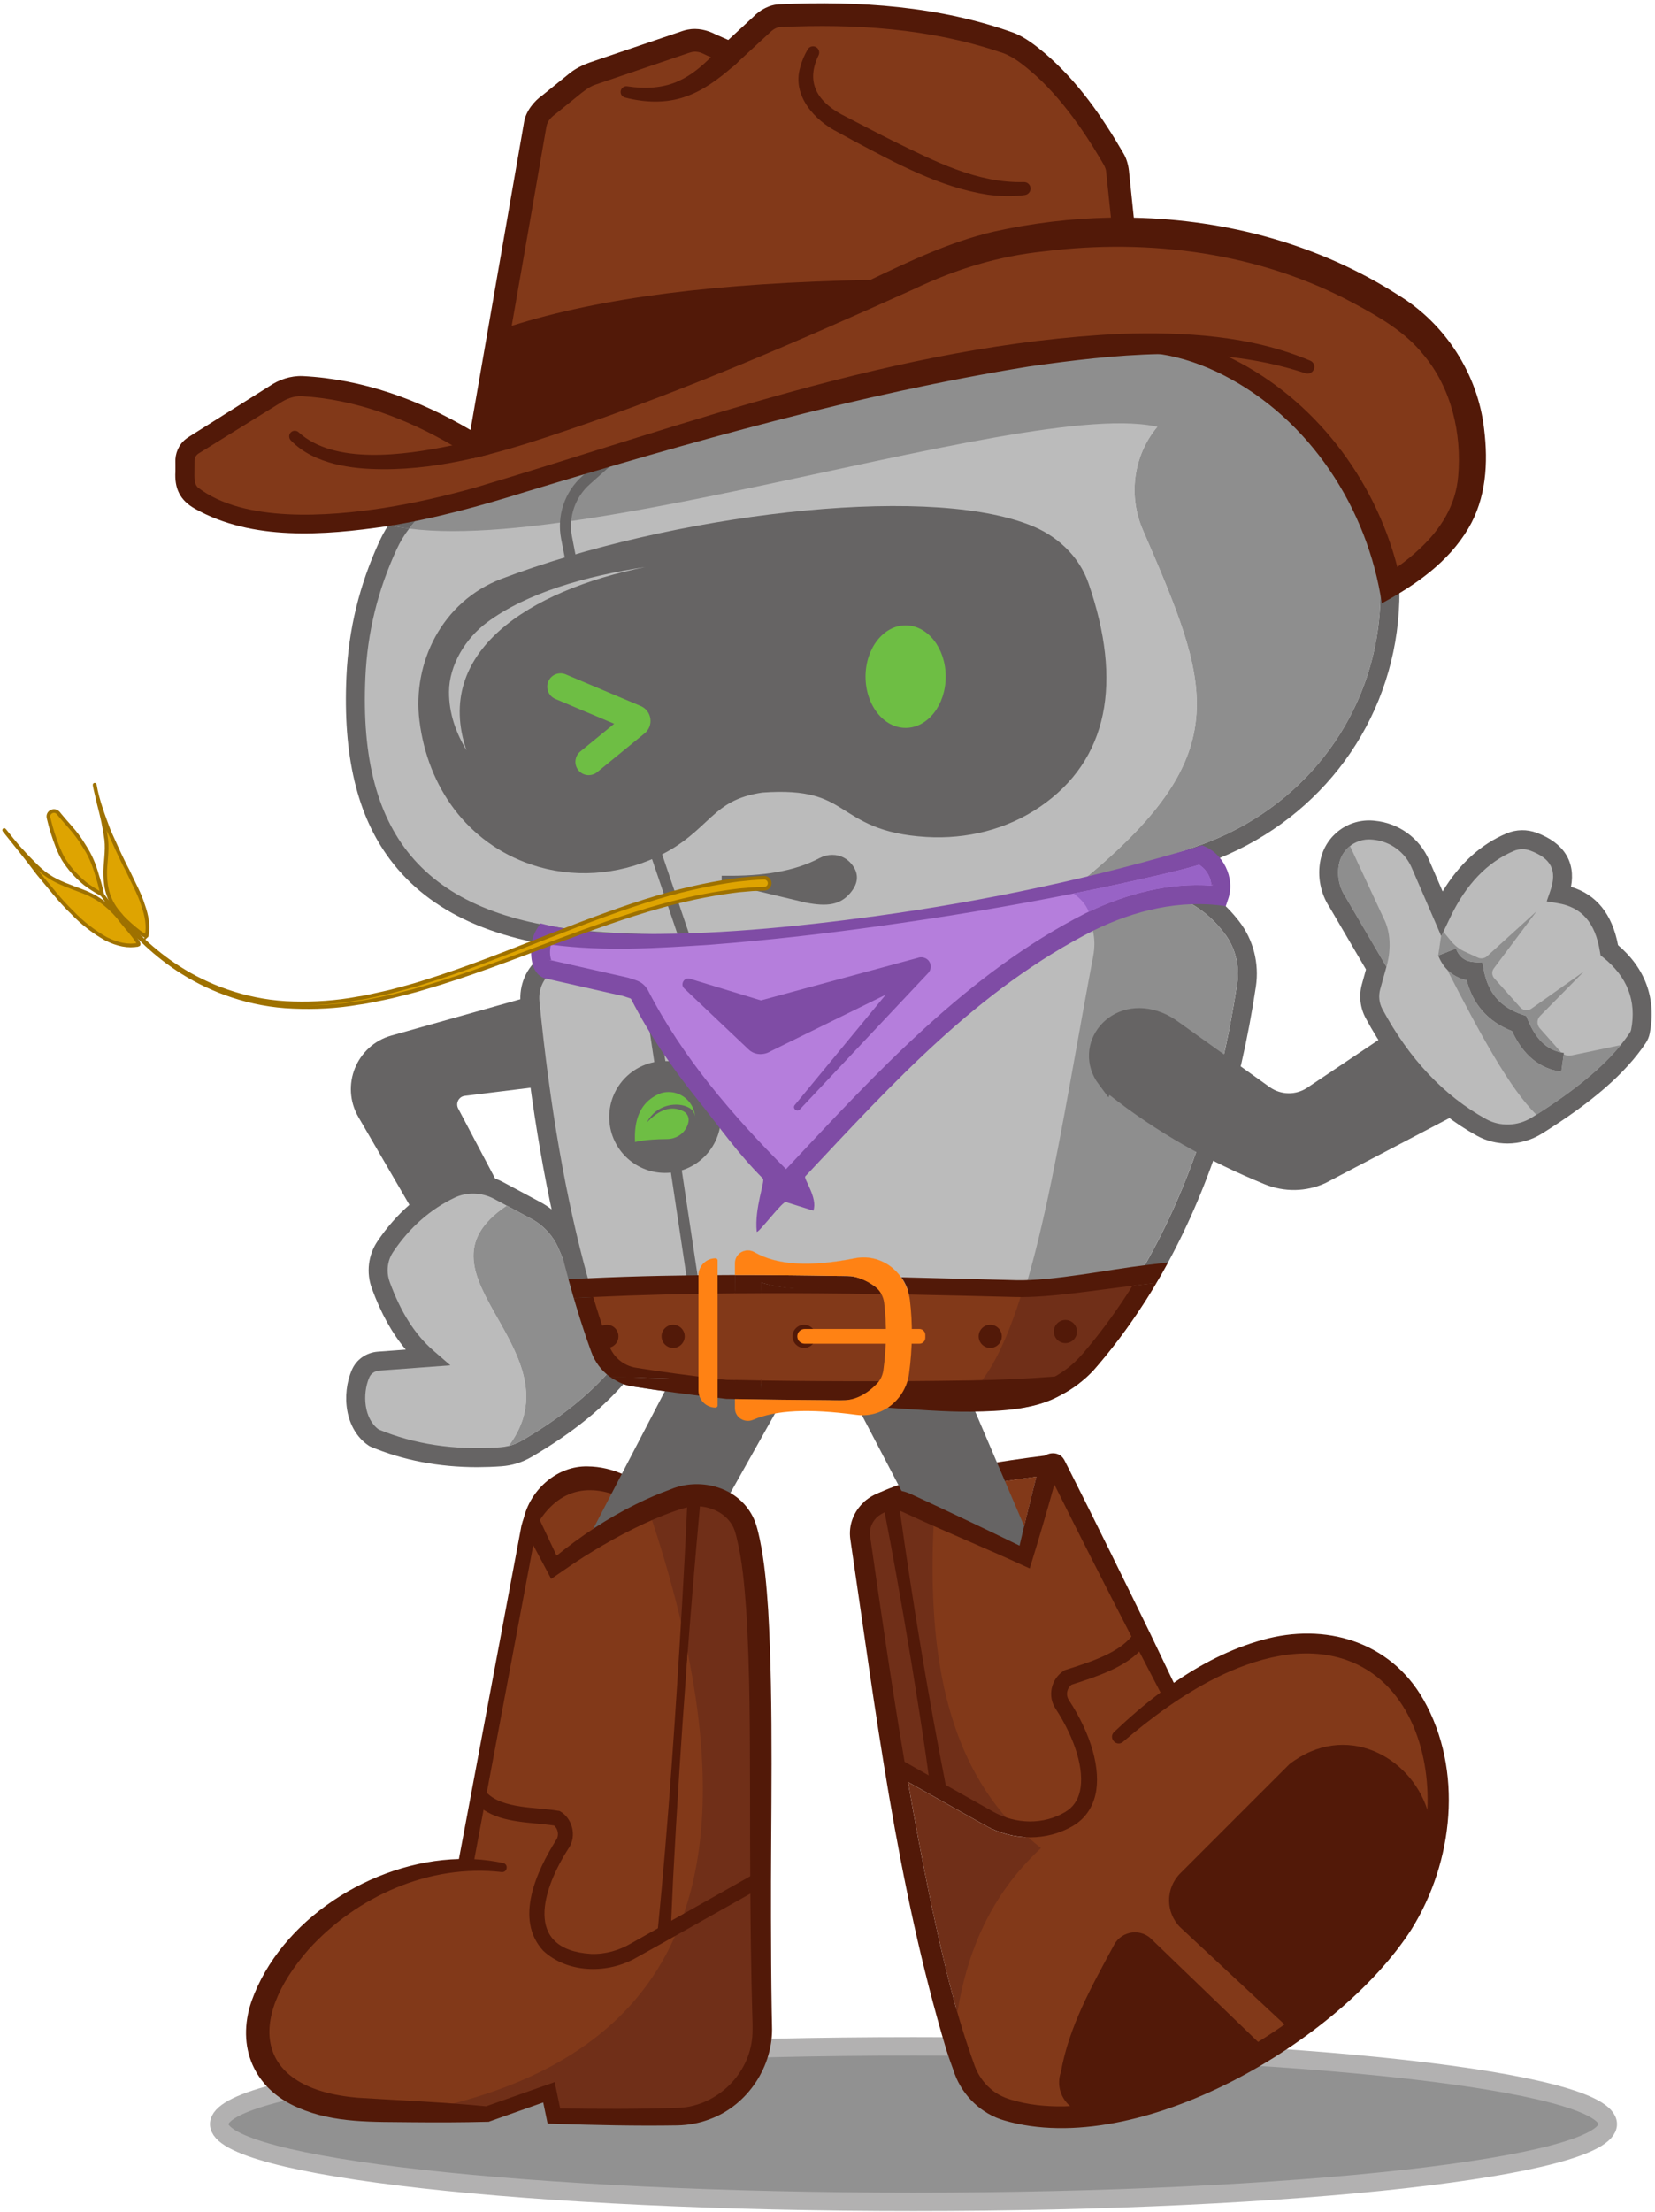 <svg width="477" height="637" viewBox="0 0 477 637" fill="none" xmlns="http://www.w3.org/2000/svg">
<g opacity="0.5" filter="url(#filter0_f_429_320)">
<path d="M263.278 634.165C373.793 634.165 463.382 624.137 463.382 611.768C463.382 599.399 373.793 589.372 263.278 589.372C152.763 589.372 63.173 599.399 63.173 611.768C63.173 624.137 152.763 634.165 263.278 634.165Z" fill="#242424"/>
<path d="M263.278 634.165C373.793 634.165 463.382 624.137 463.382 611.768C463.382 599.399 373.793 589.372 263.278 589.372C152.763 589.372 63.173 599.399 63.173 611.768C63.173 624.137 152.763 634.165 263.278 634.165Z" stroke="#666464" stroke-width="5.317" stroke-miterlimit="10"/>
</g>
<path d="M267.65 511.339L260.72 507.433C257.058 485.89 253.911 464.27 250.828 442.651C250.391 440.244 251.462 438.012 253.2 436.568C253.714 436.228 254.293 435.878 254.96 435.539C256.129 441.447 257.201 447.366 258.272 453.275C261.365 470.518 264.284 488.122 266.83 505.475C267.104 507.433 267.377 509.381 267.65 511.339Z" fill="#702F18" stroke="#702F18" stroke-width="1.063" stroke-miterlimit="10"/>
<path d="M302.824 424.816C301.414 424.98 300.037 425.145 298.671 425.331C285.467 427.037 273.913 429.269 265.475 431.655C263.114 432.333 260.993 433.011 259.157 433.711C257.736 434.237 256.479 434.762 255.408 435.298C255.386 435.298 255.364 435.298 255.353 435.32L254.982 435.528C254.315 435.856 253.736 436.217 253.222 436.556C252.992 436.709 252.774 436.863 252.566 437.027L249.046 432.53C250.26 431.578 251.823 430.67 253.648 429.816C253.67 429.805 253.681 429.805 253.703 429.795C266.371 423.897 291.555 420.407 301.163 419.236C301.513 419.204 301.852 419.16 302.158 419.127L302.835 424.805L302.824 424.816Z" fill="#521908"/>
<path d="M298.671 425.342C297.884 428.405 297.141 431.469 296.375 434.532C295.501 438.066 294.648 441.611 293.84 445.156C284.439 440.561 274.963 436.075 265.475 431.666C273.913 429.281 285.467 427.049 298.671 425.342Z" fill="#823919"/>
<path d="M298.671 425.342C297.884 428.405 297.141 431.469 296.375 434.532C295.501 438.066 294.648 441.611 293.84 445.156C284.439 440.561 274.963 436.075 265.475 431.666C273.913 429.281 285.467 427.049 298.671 425.342Z" fill="#823919"/>
<path d="M249.473 403.875L274.416 451.545L296.343 449.007L276.996 403.798L249.473 403.875Z" fill="#666464" stroke="#666464" stroke-width="5.317" stroke-miterlimit="10"/>
<path d="M290.932 523.757C289.303 523.287 287.697 522.619 286.166 521.755L272.569 514.107C267.399 487.969 263.048 461.524 259.343 435.156C259.704 435.243 260.043 435.386 260.37 435.55C263.42 436.972 266.491 438.351 269.574 439.707H269.585C268.164 471.874 271.913 502.477 290.932 523.757Z" fill="#702F18" stroke="#702F18" stroke-width="1.063" stroke-miterlimit="10"/>
<path d="M318.816 49.546C318.805 48.212 317.537 46.548 316.925 45.411C314.553 41.428 312.017 37.511 309.252 33.802C305.568 28.868 301.524 24.239 296.933 20.366C294.211 18.08 291.358 15.826 287.904 14.896C267.814 8.167 246.248 6.799 225.131 7.773C223.677 7.762 222.485 8.725 221.513 9.721L219.753 11.329C218.736 12.292 214.801 15.902 212.571 17.97C212.571 17.97 212.564 17.977 212.55 17.992C212.44 18.123 212.32 18.255 212.189 18.364C212.014 18.517 211.828 18.671 211.653 18.824C211.577 18.889 211.5 18.955 211.446 19.01C211.336 19.108 211.238 19.196 211.172 19.261C211.172 19.261 211.172 19.261 211.172 19.25H211.161C207.128 22.719 202.712 26.089 197.564 27.839C191.946 29.841 185.77 29.546 180.141 28.091C179.255 27.872 178.72 26.975 178.938 26.089C179.157 25.246 179.977 24.721 180.818 24.863C185.879 25.64 191.137 25.432 195.76 23.255C199.149 21.701 202.089 19.261 204.909 16.471C204.8 16.417 204.691 16.373 204.603 16.329C203.39 15.902 202.209 15.049 200.941 14.929C199.816 14.721 198.58 15.213 197.531 15.574C192.754 17.204 176.61 22.664 171.691 24.349C169.735 24.973 167.909 26.515 166.335 27.795L162.466 30.936L160.531 32.5C158.925 33.715 157.853 34.623 157.482 36.483C156.618 41.592 151.71 69.623 147.48 93.836C173.254 85.707 206.396 81.484 250.85 80.608H250.861C262.36 75.138 273.87 69.656 286.352 66.724C297.436 64.262 308.803 62.884 320.204 62.676C319.745 58.234 319.198 53.069 318.827 49.546H318.816ZM295.414 56.177C291.828 56.691 288.189 56.538 284.647 56.078C270.722 53.89 258.239 47.03 246.019 40.553L241.504 38.08C234.782 34.699 228.235 27.533 230.618 19.436C231.088 17.544 231.864 15.826 232.782 14.239C233.263 13.375 234.356 13.08 235.219 13.572C236.028 14.042 236.334 15.06 235.941 15.891C231.809 24.294 236.269 29.94 243.876 33.649C248.281 35.914 253.113 38.463 257.507 40.651C269.388 46.428 281.63 52.807 295.086 52.446C296.113 52.402 296.988 53.212 297.02 54.251C297.053 55.214 296.343 56.035 295.414 56.177Z" fill="#823919" stroke="#823919" stroke-width="1.063" stroke-miterlimit="10"/>
<path d="M212.571 17.971C212.571 17.971 212.56 17.982 212.55 17.993C212.44 18.124 212.32 18.255 212.189 18.365C212.014 18.518 211.828 18.671 211.653 18.824C211.577 18.89 211.5 18.956 211.446 19.01C211.347 19.087 211.26 19.174 211.161 19.251H211.15C207.117 22.719 202.701 26.089 197.553 27.84C191.935 29.842 185.759 29.547 180.13 28.091C179.244 27.873 178.709 26.975 178.927 26.089C179.146 25.247 179.966 24.721 180.807 24.864C185.868 25.641 191.126 25.433 195.749 23.255C199.138 21.702 202.078 19.262 204.898 16.472C205.816 15.553 206.724 14.601 207.642 13.627C208.888 12.303 210.965 12.238 212.287 13.485C213.566 14.667 213.654 16.669 212.571 17.971Z" fill="#521908"/>
<path d="M297.02 54.252C297.053 55.214 296.343 56.035 295.414 56.177C291.828 56.691 288.189 56.538 284.647 56.079C270.722 53.891 258.239 47.03 246.019 40.553L241.504 38.081C234.782 34.7 228.235 27.533 230.618 19.437C231.088 17.544 231.864 15.826 232.782 14.24C233.263 13.376 234.356 13.08 235.219 13.572C236.028 14.043 236.334 15.06 235.941 15.892C231.809 24.295 236.269 29.94 243.876 33.649C248.281 35.914 253.113 38.464 257.507 40.652C269.388 46.429 281.63 52.807 295.086 52.446C296.113 52.403 296.988 53.212 297.02 54.252Z" fill="#521908"/>
<path d="M152.694 289.781L113.519 300.81C105.114 303.173 101.212 312.845 105.595 320.395L123.149 350.581L142.256 344.301L129.707 320.515C128.024 317.32 130.057 313.425 133.631 312.987L155.252 310.318L152.694 289.792V289.781Z" fill="#666464" stroke="#666464" stroke-width="5.317" stroke-miterlimit="10"/>
<path d="M252.916 87.14C246.937 87.239 241.155 87.403 235.58 87.622H235.569C197.586 89.153 168.817 93.519 146.191 101.145C145.294 101.451 144.42 101.758 143.545 102.064L141.348 95.882C143.338 95.171 145.382 94.493 147.469 93.847C173.243 85.707 206.385 81.484 250.839 80.609H250.85C251.495 80.598 252.151 80.587 252.807 80.576L252.916 87.14Z" fill="#521908"/>
<path d="M183.147 433.307C175.003 437.333 167.418 442.399 160.433 448.056L155.591 437.793C162.892 426.83 173.189 427.53 183.147 433.307Z" fill="#823919" stroke="#823919" stroke-width="1.063" stroke-miterlimit="10"/>
<path d="M190 432.639C189.497 432.027 188.962 431.436 188.404 430.867C183.453 425.746 176.698 422.409 169.341 422.344C160.706 422.147 153.23 428.777 151.098 436.72C151.098 436.731 150.902 437.388 150.694 438.055C150.519 438.679 150.322 439.313 150.279 439.456L150.792 437.913L151.109 438.58C151.273 438.952 151.732 439.915 152.333 441.206H152.344C152.771 442.114 153.273 443.186 153.82 444.324C155.164 447.158 156.706 450.408 157.711 452.574L157.766 452.683C158.312 453.843 158.706 454.664 158.826 454.937L160.826 453.395L160.979 453.274C169.746 446.534 179.343 440.878 189.399 436.184L188.47 434.193L190 432.639ZM160.477 448.176L160.422 448.055L155.58 437.793C162.881 426.829 173.178 427.53 183.136 433.307C183.453 433.482 183.77 433.679 184.087 433.876C175.834 437.946 167.898 442.683 160.477 448.176Z" fill="#521908"/>
<path d="M163.526 358.557C161.723 354.312 158.52 350.811 154.454 348.634L147.775 345.067L146.464 344.356L143.709 342.89C139.435 340.603 134.32 340.384 129.937 342.441C122.22 346.084 115.99 351.708 111.038 359.05C108.841 362.31 108.382 366.457 109.737 370.144C112.918 378.831 117.236 385.954 123.04 390.987L109.103 392.026C106.863 392.19 104.83 393.525 103.933 395.582C101.222 401.851 102.272 410.418 107.835 414.127C118.055 418.405 129.434 420.331 142.07 419.707C142.682 419.685 143.305 419.653 143.928 419.609C144.081 419.609 144.245 419.587 144.398 419.576C146.999 419.379 149.546 418.58 151.798 417.267C164.117 410.079 172.85 402.672 179.102 395.112L163.526 358.557ZM150.421 414.904C149.218 415.604 147.928 416.13 146.584 416.469C156.651 403.066 149.666 390.735 143.447 379.739C136.692 367.824 130.822 357.463 146.048 347.233L153.164 351.041C156.662 352.923 159.46 355.964 161.012 359.63L175.932 394.63C169.56 401.972 161.198 408.613 150.421 414.904Z" fill="#BBBBBB"/>
<path d="M166.04 357.485C163.996 352.682 160.335 348.677 155.733 346.215L144.999 340.471C139.927 337.758 133.861 337.572 128.778 339.968C120.832 343.71 114.11 349.618 108.775 357.529C106.108 361.478 105.507 366.555 107.169 371.085C109.803 378.262 113.027 384.072 116.951 388.7L108.896 389.291C105.584 389.542 102.72 391.534 101.43 394.499C98.348 401.599 99.332 411.742 106.327 416.403L106.786 416.654C116.154 420.582 126.483 422.563 137.577 422.563C139.884 422.552 142.223 422.475 144.595 422.3C147.59 422.081 150.552 421.162 153.175 419.63C165.133 412.65 174.304 405.199 181.212 396.851L182.272 395.571L166.04 357.485ZM146.584 416.468C145.797 416.654 144.999 416.786 144.201 416.84C143.95 416.862 143.687 416.873 143.436 416.895C130.932 417.705 119.411 415.954 109.158 411.72C104.928 408.689 104.327 401.556 106.447 396.676C106.906 395.604 108.032 394.849 109.3 394.75L129.806 393.229L124.832 388.919C119.608 384.4 115.509 377.945 112.306 369.203C111.913 368.12 111.716 366.982 111.716 365.855C111.716 363.984 112.251 362.146 113.301 360.581C118.077 353.502 124.067 348.24 131.096 344.913C134.637 343.25 138.867 343.404 142.42 345.296L143.873 346.073L146.048 347.233L153.164 351.04C156.662 352.922 159.46 355.964 161.012 359.629L175.932 394.63C169.56 401.971 161.198 408.613 150.421 414.904C149.218 415.604 147.928 416.129 146.584 416.468Z" fill="#666464"/>
<path d="M175.932 394.63C169.56 401.971 161.198 408.613 150.421 414.904C149.218 415.604 147.928 416.129 146.584 416.468C156.651 403.066 149.666 390.735 143.447 379.739C136.692 367.824 130.822 357.463 146.048 347.233L153.164 351.04C156.662 352.922 159.46 355.964 161.012 359.629L175.932 394.63Z" fill="#8E8E8E"/>
<path d="M223.436 401.567L198.493 445.944L172.61 442.946L195.913 398.208L223.436 401.567Z" fill="#666464" stroke="#666464" stroke-width="5.317" stroke-miterlimit="10"/>
<path d="M316.05 266.651C315.231 263.38 312.881 260.24 309.907 258.03C308.924 258.26 307.94 258.5 306.967 258.73C256.108 270.864 210.495 275.667 171.178 273.03C165.92 274.496 161.843 276.345 158.728 278.654C156.192 280.536 154.826 283.731 155.143 286.991C158.411 319.705 163.592 348.053 170.587 371.544C170.751 372.091 170.915 372.638 171.079 373.185C171.243 373.732 171.407 374.279 171.582 374.826C172.795 378.732 174.063 382.507 175.386 386.129C176.621 389.531 179.605 391.993 183.168 392.562C190.186 393.678 197.925 394.728 206.057 395.669C206.603 395.735 207.161 395.801 207.707 395.855C208.254 395.921 208.811 395.987 209.358 396.041C231.525 398.492 256.151 400.057 276.34 399.717C276.952 399.707 277.564 399.696 278.154 399.685C279.313 399.663 280.461 399.63 281.587 399.586C282.057 399.116 282.537 398.612 282.997 398.076C283.434 397.562 283.893 397.015 284.319 396.435C288.276 391.238 291.675 383.82 294.714 374.826C294.9 374.279 295.075 373.732 295.25 373.185C295.435 372.638 295.599 372.091 295.774 371.544C301.874 352.255 306.519 326.598 311.317 300.131C312.87 291.564 314.476 282.713 316.116 274.146C316.63 271.476 316.597 268.96 316.018 266.651H316.05Z" fill="#BBBBBB" stroke="#BBBBBB" stroke-width="1.063" stroke-miterlimit="10"/>
<path d="M357.149 265.36C348.929 254.748 337.999 250.152 321.778 250.513H321.45L321.133 250.601C264.393 265.711 213.97 271.87 171.265 268.894L170.806 268.862L170.358 268.993C164.259 270.667 159.482 272.833 155.755 275.634C151.71 278.654 149.524 283.731 150.038 288.884C153.033 319.191 157.657 345.832 163.843 368.426C164.248 369.936 164.674 371.424 165.1 372.901C165.188 373.207 165.275 373.524 165.363 373.831C167.232 373.732 169.101 373.645 170.981 373.557L170.784 372.901C170.325 371.347 169.877 369.772 169.429 368.163C163.166 345.636 158.487 318.895 155.471 288.348C155.154 285.087 156.509 281.893 159.023 280.011C162.116 277.702 166.15 275.853 171.363 274.387C210.342 277.024 255.55 272.221 305.962 260.087C306.934 259.857 307.907 259.616 308.88 259.387C313.285 258.303 317.734 257.166 322.215 255.973C336.556 255.732 345.738 259.551 352.831 268.708C355.99 272.789 357.357 278.118 356.57 283.337C351.859 314.574 342.939 341.719 329.943 364.4C328.795 366.413 327.615 368.382 326.391 370.319C328.817 370.045 331.069 369.772 333.058 369.531L333.288 369.498C334.446 367.562 335.572 365.603 336.654 363.601C348.918 341.062 357.4 314.475 361.969 284.146C362.975 277.461 361.226 270.612 357.149 265.36ZM304.06 396.457C303.207 396.949 302.322 397.398 301.425 397.792C299.895 398.47 298.31 399.017 296.671 399.433C295.042 399.86 293.37 400.144 291.654 400.297C288.287 400.593 284.658 400.812 280.832 400.943C279.717 400.987 278.581 401.02 277.433 401.041C276.843 401.052 276.242 401.063 275.629 401.074C255.725 401.413 231.448 399.86 209.576 397.431H209.544C207.576 397.398 205.609 397.354 203.641 397.311C198.285 397.201 192.929 397.059 187.552 396.895C183.627 396.774 179.703 396.654 175.768 396.512C176.413 396.993 177.091 397.42 177.812 397.792C179.233 398.536 180.775 399.05 182.403 399.313C182.666 399.357 182.917 399.4 183.179 399.433C186.732 400.002 190.47 400.549 194.35 401.074C199.16 401.72 204.177 402.333 209.325 402.901C229.35 405.112 251.331 406.589 270.263 406.589C278.22 406.589 285.642 406.337 292.134 405.757C296.944 405.319 301.546 403.974 305.677 401.807C306.136 401.578 306.585 401.326 307.033 401.074C307.918 400.56 308.782 400.013 309.612 399.433C310.345 398.919 311.066 398.372 311.755 397.792C312.64 397.081 313.482 396.315 314.291 395.505C310.924 395.877 307.514 396.184 304.06 396.457Z" fill="#666464"/>
<path d="M296.583 396.96C299.097 396.818 301.578 396.654 304.049 396.457C303.196 396.949 302.311 397.398 301.414 397.792C299.884 398.47 298.299 399.017 296.66 399.433C295.031 399.86 293.359 400.144 291.643 400.297C288.276 400.593 284.647 400.812 280.821 400.943C281.291 400.472 281.761 399.969 282.22 399.433C282.658 398.919 283.106 398.372 283.532 397.792C283.609 397.693 283.674 397.595 283.751 397.496L284.964 397.464C286.757 397.409 288.538 397.354 290.309 397.278C292.408 397.19 294.506 397.081 296.583 396.96Z" fill="#8E8E8E"/>
<path d="M356.559 283.337C351.432 317.342 341.311 346.489 326.38 370.319C325.768 370.384 325.145 370.461 324.511 370.537C323.942 370.603 323.352 370.669 322.762 370.723C322.139 370.8 321.505 370.866 320.871 370.931C320.237 370.997 319.603 371.063 318.958 371.128C317.668 371.26 316.356 371.391 315.034 371.511C314.378 371.577 313.711 371.642 313.055 371.697C312.389 371.752 311.722 371.807 311.055 371.861C310.388 371.916 309.722 371.971 309.066 372.014C309.022 372.014 308.989 372.014 308.946 372.014C308.322 372.069 307.699 372.113 307.087 372.146C306.3 372.2 305.524 372.244 304.748 372.299C304.213 372.332 303.688 372.354 303.163 372.375C301.884 372.441 300.617 372.496 299.37 372.529C298.922 372.54 298.485 372.551 298.048 372.562H297.971C297.611 372.572 297.261 372.572 296.911 372.572C296.255 372.583 295.621 372.583 294.998 372.572C300.999 353.327 305.568 327.801 310.301 301.477C311.842 292.91 313.427 284.059 315.056 275.492C315.569 272.822 315.537 270.306 314.957 267.997C314.148 264.726 311.82 261.586 308.869 259.375C313.274 258.292 317.723 257.154 322.204 255.962C336.545 255.721 345.727 259.54 352.821 268.697C355.979 272.778 357.346 278.107 356.559 283.326V283.337Z" fill="#8E8E8E"/>
<path d="M362.636 103.979C360.428 102.622 358.133 101.309 355.761 100.04C350.11 97.009 343.704 95.532 337.255 95.751C263.333 98.213 195.564 114.592 131.347 138.991C122.657 142.295 115.64 148.816 111.814 157.109C105.846 170.074 103.146 182.613 102.578 194.878C100.774 233.992 113.607 266.378 170.915 270.984C207.795 273.96 253.812 268.621 305.317 257.297C306.06 257.133 306.803 256.969 307.546 256.805C307.743 256.761 307.94 256.728 308.126 256.684C322.849 253.61 335.922 249.966 347.41 245.776C410.599 222.712 419.748 139.001 362.636 103.979ZM346.481 243.205C336.512 246.837 325.243 250.076 312.87 252.855C356.974 216.476 348.525 196.902 329.353 152.536C324.139 140.468 327.833 126.211 338.141 118.629C349.443 110.325 363.51 110.872 376.747 120.128L377.338 119.275C392.367 134.975 399.734 156.004 397.482 178.466C394.52 207.996 374.977 232.8 346.481 243.205Z" fill="#BBBBBB"/>
<path d="M364.068 101.649C361.827 100.27 359.477 98.924 357.051 97.622C355.269 96.671 353.411 95.861 351.509 95.194L359.74 105.423C360.231 105.719 360.723 106.014 361.204 106.31C365.697 109.067 369.817 112.163 373.545 115.555C374.867 116.758 376.135 118.006 377.338 119.275C392.367 134.975 399.734 156.004 397.483 178.466C394.52 207.997 374.977 232.8 346.481 243.205C336.512 246.838 325.243 250.076 312.87 252.855C311.317 253.205 309.733 253.544 308.137 253.884C307.743 253.971 307.35 254.048 306.945 254.135C252.096 266.346 206.396 271.105 171.134 268.26C123.444 264.42 103.146 241.837 105.31 195.009C105.901 182.132 108.841 170.107 114.295 158.258C115.29 156.103 116.503 154.09 117.924 152.241C116.132 152.011 114.427 151.715 112.82 151.354L113.148 149.472C111.672 151.486 110.393 153.652 109.333 155.961C103.583 168.466 100.479 181.158 99.845 194.758C98.796 217.57 102.895 234.824 112.393 247.516C123.914 262.91 142.977 271.488 170.697 273.709C177.43 274.256 184.535 274.53 192.011 274.53C224.234 274.53 263.169 269.486 308.093 259.485C323.035 256.389 336.578 252.636 348.35 248.347C378.846 237.22 399.756 210.655 402.926 179.013C406.085 147.426 391.558 118.509 364.068 101.649ZM160.039 125.851L312.924 94.329C262.404 98.115 211.97 108.52 160.039 125.851Z" fill="#666464"/>
<path d="M397.482 178.466C394.52 207.996 374.977 232.8 346.481 243.205C336.512 246.837 325.243 250.076 312.87 252.855C356.974 216.476 348.525 196.902 329.353 152.536C324.139 140.468 327.833 126.211 338.141 118.629C349.443 110.325 363.511 110.872 376.747 120.128L377.338 119.275C392.367 134.975 399.734 156.004 397.482 178.466Z" fill="#8E8E8E"/>
<path d="M318.849 310.799C311.897 301.521 321.472 289.125 334.031 294.158C335.441 294.726 336.753 295.503 337.988 296.39L364.396 315.263C368.528 318.217 374.058 318.305 378.278 315.471L398.313 302.046L418.589 318.567L380.857 338.349C376.004 340.57 370.451 340.646 365.511 338.622C349.388 332.025 334.567 323.666 321.275 313.173C320.379 312.473 319.537 311.685 318.859 310.777L318.849 310.799Z" fill="#666464" stroke="#666464" stroke-width="5.317" stroke-miterlimit="10"/>
<path d="M123.532 207.307C125.827 225.568 136.637 240.59 153.907 246.465C165.1 250.273 177.419 249.419 188.142 244.43C203.007 237.505 203.062 227.986 219.447 225.622C247.265 223.566 241.483 236.859 267.158 238.402C278.154 239.058 289.194 236.378 298.288 230.141C316.597 217.603 320.86 196.793 311.208 168.86C308.771 161.792 302.901 156.278 295.435 153.531C265.377 142.076 193.782 150.905 145.469 169.199C129.62 175.195 121.564 191.661 123.532 207.318V207.307Z" fill="#666464" stroke="#666464" stroke-width="5.317" stroke-miterlimit="10"/>
<path d="M198.023 434.149C197.618 443.449 197.116 452.749 196.58 462.038C196.449 464.358 196.307 466.677 196.165 468.997C193.924 459.292 191.038 448.975 187.442 438.023C188.71 437.454 189.978 436.917 191.257 436.414C193.454 435.594 195.728 434.675 198.023 434.149Z" fill="#702F18" stroke="#702F18" stroke-width="1.063" stroke-miterlimit="10"/>
<path d="M196.165 468.997C194.438 497.63 192.437 526.887 189.617 555.367L181.977 559.666C178.468 561.745 174.446 562.894 170.369 562.752C150.639 561.537 156.345 543.878 163.974 532.182C166.281 528.67 164.925 523.561 161.242 521.569L160.772 521.515C160.039 521.394 159.252 521.285 158.433 521.208C152.312 520.519 144.245 520.432 140.288 516.329C144.704 492.838 150.279 463.166 153.689 445.025C155.11 447.695 156.618 450.529 157.711 452.575L157.766 452.684C158.312 453.844 158.706 454.664 158.826 454.938L160.826 453.395C163.275 451.699 165.767 449.982 168.237 448.417C174.38 444.533 180.807 440.944 187.442 438.023C191.038 448.975 193.924 459.293 196.165 468.997Z" fill="#823919" stroke="#823919" stroke-width="1.063" stroke-miterlimit="10"/>
<path d="M202.559 430.78C202.461 431.819 202.362 432.87 202.275 433.909C199.007 469.402 196.427 505.475 194.547 541.066C194.361 545.005 194.175 548.955 194.011 552.894C193.968 554.207 193.913 555.531 193.869 556.843L189.508 556.548C189.552 556.154 189.585 555.76 189.628 555.366C192.678 524.578 194.766 492.882 196.591 462.039C197.127 452.75 197.629 443.45 198.034 434.15C198.099 432.924 198.143 431.71 198.198 430.484L202.559 430.78Z" fill="#521908"/>
<path d="M359.74 105.423C358.045 104.417 356.275 103.41 354.471 102.447C349.257 99.657 343.322 98.279 337.343 98.486C269.716 100.74 202.647 114.822 132.309 141.551C126.494 143.761 121.542 147.459 117.924 152.24C116.132 152.01 114.427 151.715 112.82 151.354L113.148 149.472C114.558 147.546 116.143 145.774 117.881 144.155C121.444 140.851 125.674 138.225 130.374 136.43C140.321 132.656 150.213 129.122 160.039 125.85L312.924 94.329C321.002 93.727 329.08 93.289 337.168 93.016C342.054 92.874 346.929 93.607 351.498 95.193H351.509L359.74 105.423Z" fill="#666464"/>
<path d="M130.374 136.43C125.674 138.225 121.444 140.85 117.881 144.155C116.143 145.774 114.558 147.546 113.148 149.472L115.662 134.997L160.039 125.85C150.213 129.121 140.321 132.655 130.374 136.43Z" fill="#8E8E8E"/>
<path d="M337.168 93.016C329.079 93.289 321.002 93.727 312.924 94.329L345.421 87.633L351.498 95.193C346.929 93.607 342.054 92.874 337.168 93.016Z" fill="#8E8E8E"/>
<path d="M342.71 130.949C339.857 99.69 178.785 160.249 117.913 152.24C121.531 147.459 126.483 143.761 132.298 141.551C202.636 114.821 269.705 100.74 337.332 98.486C343.311 98.278 349.246 99.657 354.46 102.447C356.264 103.41 365.959 109.088 367.653 110.084L342.699 130.938L342.71 130.949Z" fill="#8E8E8E"/>
<path d="M303.131 486.218C302.693 488.275 303.087 490.376 304.234 492.137C309.94 500.847 312.618 509.928 311.252 515.88C310.618 518.604 309.219 520.584 306.956 521.919C302.201 524.72 296.386 525.333 290.932 523.757C271.913 502.477 268.164 471.874 269.585 439.718C278.657 443.723 287.817 447.563 296.791 451.732C299.13 444.171 301.83 435.079 303.896 427.574C310.771 441.381 318.575 456.754 326.117 471.349C322.335 475.89 315.526 478.308 307.142 480.945L306.858 481.032L306.585 481.207C304.803 482.345 303.579 484.128 303.131 486.218Z" fill="#823919" stroke="#823919" stroke-width="1.063" stroke-miterlimit="10"/>
<path d="M272.787 515.202L268.273 515.957C268.076 514.414 267.869 512.882 267.661 511.339C267.388 509.381 267.115 507.433 266.841 505.475C264.294 488.122 261.376 470.518 258.283 453.286C257.212 447.378 256.129 441.447 254.971 435.55C254.971 435.528 254.971 435.517 254.96 435.495C254.763 434.489 254.566 433.493 254.37 432.487L258.873 431.743C258.96 432.41 259.059 433.067 259.157 433.734C259.212 434.215 259.277 434.686 259.365 435.167C263.07 461.535 267.421 487.98 272.58 514.118C272.645 514.48 272.733 514.852 272.798 515.213L272.787 515.202Z" fill="#521908"/>
<path d="M179.966 128.443L168.893 138.312C164.237 142.458 162.105 148.761 163.297 154.888L165.057 163.958" stroke="#666464" stroke-width="3.19" stroke-miterlimit="10"/>
<path d="M420.273 137.131C419.584 145.566 415.234 152.437 409.113 158.105C407.134 159.987 404.981 161.715 402.729 163.302C396.138 137.787 378.77 114.997 355.028 103.246C354.701 103.082 354.373 102.929 354.045 102.775C361.554 103.596 368.976 105.095 376.234 107.491C377.185 107.83 378.245 107.371 378.649 106.43C379.076 105.445 378.616 104.296 377.633 103.88C360.406 96.605 341.376 95.554 322.958 96.145C258.687 99.219 197.87 122.338 136.921 140.446C128.232 142.875 119.455 144.899 110.59 146.299C94.664 148.75 70.278 150.643 56.998 140.38C55.806 139.177 56.058 137.218 56.036 135.73L56.058 132.524C56.112 131.671 56.659 130.905 57.402 130.5L58.856 129.603L64.649 126.014C68.234 123.804 77.011 118.356 80.608 116.134C82.488 114.843 84.739 113.99 87.002 114.11C102.228 114.986 117.083 120.511 130.341 128.268C116.033 131.244 96.337 133.815 86.106 124.526C85.483 123.914 84.477 123.903 83.843 124.504C83.198 125.128 83.176 126.146 83.788 126.802C87.21 130.391 91.8 132.426 96.337 133.597C100.906 134.767 105.573 135.106 110.175 135.139C119.039 135.194 127.762 133.947 136.331 131.988C137.894 131.627 139.468 131.244 141.02 130.839C148.606 128.881 156.072 126.441 163.417 123.936C197.586 112.415 230.683 98.005 263.518 83.213C275.509 77.49 287.817 73.749 301.021 72.392C331.32 68.628 363.008 72.742 390.083 87.294C397.45 91.233 405.025 95.576 410.282 102.195C418.283 111.681 421.355 124.833 420.273 137.131Z" fill="#823919" stroke="#823919" stroke-width="1.063" stroke-miterlimit="10"/>
<path d="M238.925 86.473C221.513 94.307 204.1 102.064 186.404 109.242C170.697 115.577 154.793 121.605 138.627 126.715C139.643 120.938 141.272 111.583 143.13 100.948C167.385 92.775 198.209 88.093 238.925 86.462V86.473Z" fill="#521908"/>
<path d="M423.213 152.175C417.376 162.011 408.02 168.444 398.259 173.762C394.182 146.42 377.491 120.719 352.646 108.049C346.874 105.095 340.666 102.929 334.326 101.977C332.173 101.66 330.02 101.474 327.855 101.441C326.478 101.419 325.385 100.292 325.407 98.924C325.429 97.557 326.544 96.474 327.888 96.474C337.048 96.484 345.956 98.924 354.045 102.776C354.373 102.929 354.701 103.082 355.028 103.246C378.77 114.997 396.138 137.787 402.729 163.302C404.981 161.715 407.134 159.987 409.113 158.105C415.234 152.437 419.584 145.566 420.273 137.131C421.355 124.833 418.283 111.682 410.282 102.196C405.025 95.576 397.45 91.233 390.083 87.294C363.008 72.742 331.32 68.628 301.021 72.392C287.817 73.749 275.509 77.491 263.518 83.213C230.683 98.005 197.586 112.415 163.417 123.936C156.072 126.441 148.606 128.881 141.02 130.84C139.468 131.244 137.894 131.627 136.331 131.988C127.762 133.947 119.039 135.194 110.175 135.139C105.573 135.107 100.906 134.767 96.337 133.597C91.8 132.426 87.21 130.391 83.788 126.802C83.176 126.146 83.198 125.128 83.843 124.505C84.477 123.903 85.483 123.914 86.106 124.527C96.337 133.816 116.033 131.244 130.341 128.268C131.97 127.929 133.533 127.59 134.998 127.251C135.413 127.163 135.817 127.065 136.211 126.977C137.217 126.671 138.222 126.376 139.228 126.058C140.146 125.774 141.075 125.489 141.993 125.183C157.077 120.413 171.91 114.789 186.568 108.881C203.073 102.185 219.326 94.942 235.569 87.633H235.58C235.678 87.578 235.788 87.535 235.886 87.491C240.925 85.335 245.877 82.972 250.839 80.609H250.85C262.349 75.138 273.859 69.657 286.341 66.725C297.425 64.263 308.793 62.884 320.193 62.676C322.39 62.644 324.587 62.654 326.784 62.698C353.64 63.278 380.3 70.423 403.057 85.018C416.589 93.257 425.978 107.819 427.749 123.597C428.951 133.312 428.35 143.509 423.213 152.175Z" fill="#521908"/>
<path d="M378.649 106.43C378.245 107.371 377.185 107.83 376.234 107.491C368.976 105.095 361.554 103.596 354.045 102.775C347.519 102.053 340.928 101.835 334.326 101.977C321.647 102.228 308.902 103.793 296.485 105.565C247.363 113.509 199.225 127.218 151.492 141.66C138.375 145.752 125.062 149.428 111.432 151.573C93.418 154.21 72.76 155.818 56.222 146.54C51.882 144.1 50.243 140.708 50.56 135.73V134.023L50.549 133.17C50.428 130.632 51.511 128.071 53.5 126.485C54.014 126.047 55.314 125.281 55.916 124.887L61.687 121.255C64.135 119.701 74.006 113.52 76.126 112.174L77.569 111.266C80.378 109.34 83.723 108.191 87.188 108.312C104.491 109.176 120.843 115.117 135.599 123.837C138.812 105.434 149.47 44.076 150.169 40.203L151.022 35.291C151.503 32.074 153.918 29.12 156.4 27.391C158.575 25.63 162.007 22.851 164.193 21.089C166.368 19.306 169.188 18.201 171.833 17.358C175.266 16.187 192.35 10.399 195.411 9.36C196.252 9.087 197.356 8.649 198.263 8.518C200.974 7.971 203.849 8.638 206.254 9.896C206.691 10.082 208.451 10.87 209.904 11.505L215.282 6.537L217.031 4.918C219.064 2.817 221.84 1.286 224.814 1.22C247.549 0.191 270.842 1.723 292.451 9.546C295.72 10.914 298.496 13.124 301.163 15.345C310.618 23.43 317.613 33.54 323.789 44.153C324.838 45.892 325.319 47.971 325.462 49.984C325.625 51.494 326.03 55.532 326.205 57.085L326.784 62.698L327.189 66.549C327.484 70.893 321.253 71.517 320.663 67.228C320.532 65.893 320.368 64.339 320.193 62.676C319.734 58.234 319.187 53.07 318.816 49.547C318.805 48.212 317.537 46.549 316.925 45.411C314.553 41.428 312.017 37.512 309.252 33.803C305.568 28.868 301.524 24.24 296.933 20.367C294.211 18.08 291.358 15.826 287.904 14.896C267.814 8.167 246.248 6.8 225.131 7.774C223.677 7.763 222.485 8.725 221.513 9.721L219.753 11.329C218.736 12.292 214.801 15.903 212.571 17.971C212.571 17.971 212.564 17.978 212.55 17.993C212.211 18.31 211.894 18.583 211.653 18.824C211.577 18.89 211.5 18.955 211.446 19.01C211.336 19.109 211.238 19.196 211.172 19.262C211.172 19.262 211.172 19.262 211.172 19.251H211.161C209.948 18.693 206.45 17.161 204.909 16.472C204.8 16.417 204.691 16.373 204.603 16.33C203.39 15.903 202.209 15.05 200.941 14.929C199.816 14.721 198.58 15.214 197.531 15.575C192.754 17.205 176.61 22.665 171.691 24.349C169.735 24.973 167.909 26.516 166.335 27.796L162.466 30.936L160.531 32.501C158.925 33.715 157.853 34.623 157.482 36.483C156.618 41.593 151.71 69.624 147.48 93.837C147.043 96.331 146.617 98.771 146.201 101.145C144.474 111.069 142.955 119.789 142.004 125.183C141.665 127.185 141.392 128.728 141.228 129.713C141.228 129.713 141.141 130.183 141.031 130.839C139.479 131.244 137.905 131.627 136.342 131.988C134.386 130.697 132.396 129.461 130.352 128.268C117.094 120.511 102.239 114.986 87.013 114.11C84.75 113.99 82.499 114.844 80.618 116.135C77.022 118.356 68.245 123.804 64.66 126.014L58.867 129.603L57.413 130.5C56.67 130.905 56.123 131.671 56.069 132.524L56.047 135.73C56.069 137.218 55.817 139.177 57.009 140.38C70.289 150.643 94.675 148.75 110.601 146.299C119.465 144.899 128.243 142.875 136.932 140.446C197.881 122.338 258.698 99.22 322.969 96.145C341.387 95.554 360.417 96.605 377.644 103.881C378.627 104.296 379.087 105.445 378.66 106.43H378.649Z" fill="#521908"/>
<path d="M216.714 587.544C215.424 598.201 205.827 606.954 195.039 607.096C183.879 607.468 172.664 607.424 161.449 607.26C160.947 604.831 160.236 601.461 159.865 599.667C159.198 599.929 143.217 605.509 140.102 606.636C136.397 606.275 132.68 605.98 128.953 605.728C159.526 598.069 182.36 583.288 193.804 558.014C201.411 553.736 210.243 548.758 216.266 545.377C216.342 556.635 216.495 567.905 216.791 579.13C216.856 581.461 217.053 585.312 216.714 587.544Z" fill="#702F18" stroke="#702F18" stroke-width="1.063" stroke-miterlimit="10"/>
<path d="M196.405 551.537C202.942 533.057 204.013 509.545 198.438 479.905C199.586 464.511 200.865 449.161 202.264 433.909C205.805 434.314 209.249 436.184 211.008 439.237C211.631 440.2 211.948 441.447 212.243 442.552C213.981 449.511 214.55 456.655 215.085 463.92C216.189 481.557 216.124 499.249 216.178 516.952C216.178 524.742 216.189 532.554 216.233 540.366L196.405 551.537Z" fill="#702F18" stroke="#702F18" stroke-width="1.063" stroke-miterlimit="10"/>
<path d="M196.405 551.537L194.001 552.894C194.164 548.955 194.35 545.005 194.536 541.066C195.607 520.77 196.908 500.31 198.438 479.905C204.013 509.545 202.942 533.057 196.405 551.537Z" fill="#823919" stroke="#823919" stroke-width="1.063" stroke-miterlimit="10"/>
<path d="M193.804 558.014C182.36 583.288 159.526 598.07 128.953 605.729C120.351 605.116 111.738 604.722 103.179 604.175C73.306 601.659 71.109 581.779 89.002 561.395C102.873 546.165 123.717 536.789 144.573 539.174C146.223 539.349 146.639 536.92 144.999 536.57C142.277 535.99 139.512 535.618 136.703 535.476C137.49 531.274 138.386 526.46 139.37 521.241C144.278 524.567 151.033 524.808 156.957 525.443C157.886 525.541 158.793 525.651 159.679 525.782C160.848 526.745 161.176 528.583 160.324 529.874C154.738 538.725 148.125 552.719 156.553 561.844C163.428 568.233 174.479 568.496 182.556 564.295C185.376 562.741 189.388 560.498 193.804 558.014Z" fill="#823919" stroke="#823919" stroke-width="1.063" stroke-miterlimit="10"/>
<path d="M222.42 579.01C222.267 570.41 222.234 561.001 222.212 552.434C222.114 524.479 223.021 491.229 221.392 463.515C220.933 456.808 220.376 449.959 218.966 443.241C218.43 440.78 217.851 438.197 216.539 436.009C211.937 427.989 201.379 425.517 193.203 428.974C191.585 429.565 189.989 430.199 188.404 430.867C186.622 431.633 184.863 432.442 183.136 433.307C174.96 437.355 167.341 442.443 160.324 448.132H160.313L158.236 444.237C157.372 442.651 156.072 440.145 155.143 438.449C155.121 438.405 155.099 438.362 155.077 438.318C155.011 438.208 154.957 438.11 154.902 438.011C153.973 436.458 151.732 436.611 150.792 437.913C150.759 437.957 150.727 438 150.694 438.055C150.519 438.679 150.322 439.313 150.279 439.456C145.611 464.259 137.053 509.851 132.265 535.42C107.158 536.066 80.772 552.959 72.464 576.45C68.049 589.437 73.142 601.625 85.92 607.03C96.38 611.603 107.726 611.078 118.842 611.231C126.002 611.297 133.161 611.286 140.332 611.1H140.867L141.141 610.98L156.564 605.531C157.045 607.862 157.689 610.991 157.832 611.625L159.591 611.669C171.429 612.052 183.278 612.337 195.17 612.14C198.384 612.085 201.663 611.483 204.701 610.301C215.555 606.275 222.966 595.006 222.507 583.43L222.42 579.01ZM216.714 587.544C215.424 598.201 205.827 606.953 195.039 607.096C183.879 607.468 172.664 607.424 161.45 607.26C160.947 604.831 160.236 601.461 159.865 599.667C159.198 599.929 143.217 605.509 140.102 606.636C127.838 605.444 115.443 604.951 103.179 604.174C73.306 601.658 71.109 581.778 89.002 561.395C102.873 546.165 123.717 536.788 144.573 539.173C146.223 539.348 146.639 536.919 144.999 536.569C142.277 535.989 139.512 535.617 136.703 535.475C137.49 531.274 138.386 526.46 139.37 521.241C139.676 519.643 139.982 518.002 140.288 516.328C144.704 492.837 150.279 463.165 153.689 445.025C155.11 447.694 156.618 450.528 157.711 452.574L157.766 452.684L158.859 454.751C159.515 454.303 160.171 453.854 160.826 453.395C163.275 451.699 165.767 449.981 168.237 448.416C175.55 443.799 183.267 439.587 191.257 436.414C193.454 435.593 195.728 434.674 198.023 434.149C198.34 434.073 198.646 434.007 198.963 433.952C200.045 433.788 201.16 433.777 202.264 433.909C205.805 434.313 209.249 436.184 211.008 439.237C211.631 440.2 211.948 441.447 212.243 442.552C213.981 449.511 214.55 456.655 215.085 463.92C216.189 481.557 216.124 499.249 216.178 516.952C216.178 524.742 216.189 532.554 216.233 540.366C216.244 542.04 216.255 543.703 216.266 545.377C216.342 556.635 216.495 567.905 216.791 579.13C216.856 581.461 217.053 585.312 216.714 587.544Z" fill="#521908"/>
<path d="M411.397 521.284C406.467 505.759 387.7 495.704 371.632 508.1L340.163 539.567C335.878 543.867 335.878 550.815 340.174 555.104L370.211 583.069C366.888 585.41 363.456 587.631 359.925 589.688L332.184 558.802C329.036 555.279 323.363 555.968 321.111 560.115C314.586 572.183 308.148 583.561 305.754 596.789C304.442 600.586 305.776 604.328 308.421 606.582C307.852 606.614 307.284 606.636 306.727 606.658C301.469 606.746 296.233 606.22 291.369 604.722C289.139 604.087 287.041 603.015 285.325 601.439C283.39 599.743 281.882 597.5 280.953 595.072L280.614 594.109L279.936 592.205C278.46 588.036 277.138 583.813 275.925 579.568C278.81 562.117 285.379 545.869 300.026 532.269C298.747 531.274 297.523 530.234 296.343 529.173C296.528 529.184 296.714 529.184 296.9 529.184C301.25 529.184 305.535 528.068 309.284 525.847C312.574 523.899 314.804 520.814 315.711 516.908C317.373 509.687 314.52 499.49 308.049 489.632C307.579 488.899 307.415 488.023 307.59 487.159C307.765 486.371 308.202 485.693 308.836 485.212C317.001 482.64 323.811 480.179 328.358 475.671C330.435 479.697 332.49 483.625 334.49 487.455C329.768 490.989 325.319 494.862 321.1 498.855C319.362 500.551 321.767 503.254 323.658 501.7C331.965 494.61 340.797 488.133 350.383 483.297C361.926 477.564 375.578 473.745 388.071 478.111C405.484 484.227 412.293 503.932 411.397 521.284Z" fill="#823919" stroke="#823919" stroke-width="1.063" stroke-miterlimit="10"/>
<path d="M410.217 489.435C400.652 472.684 381.841 467.258 363.893 472.301C354.657 474.851 346.142 479.271 338.316 484.676L331.244 469.927C324.358 455.813 315.034 436.819 307.962 422.88L306.88 420.758C306.781 420.55 306.65 420.309 306.519 420.134C305.317 418.307 302.792 418.132 301.174 419.27C300.595 419.675 300.114 420.244 299.862 420.966C299.458 422.432 299.075 423.898 298.682 425.353C297.895 428.417 297.152 431.48 296.386 434.544C295.512 438.078 294.659 441.622 293.851 445.167C284.45 440.572 274.974 436.086 265.486 431.677C264.568 431.25 263.671 430.835 262.753 430.408C259.747 428.931 256.556 428.876 253.714 429.828C253.692 429.839 253.681 429.839 253.659 429.85C251.954 430.408 250.38 431.349 249.057 432.563C246.161 435.189 244.434 439.15 245.101 443.472C252.38 492.696 258.403 542.5 272.733 590.312C273.432 592.621 274.383 594.984 275.148 597.293C277.509 603.683 282.942 608.901 289.544 610.74C328.26 621.998 386.082 587.938 406.784 555.706C418.928 536.263 421.847 509.873 410.238 489.457L410.217 489.435ZM411.408 521.296C411.397 521.766 411.364 522.237 411.331 522.707C410.315 538.616 402.904 553.605 391.7 564.907C385.361 571.384 378.103 577.555 370.222 583.069C366.899 585.411 363.456 587.632 359.925 589.689C343.912 599.098 326.041 605.553 308.421 606.582C307.863 606.615 307.295 606.637 306.727 606.659C301.469 606.746 296.233 606.221 291.369 604.722C289.139 604.076 287.041 603.004 285.325 601.44C283.379 599.733 281.871 597.49 280.953 595.072L280.614 594.109L279.936 592.194C274.941 578.004 271.607 563.343 268.437 548.605C265.989 536.865 263.759 525.071 261.704 513.243C261.376 511.307 261.026 509.37 260.709 507.422C257.058 485.89 253.9 464.26 250.817 442.651C250.38 440.233 251.462 438.012 253.189 436.568C253.714 436.119 254.304 435.758 254.938 435.485C255.058 435.43 255.189 435.375 255.331 435.331C255.342 435.309 255.364 435.309 255.386 435.309C256.632 434.85 258.009 434.762 259.343 435.145C259.693 435.233 260.043 435.375 260.37 435.55C272.405 441.141 284.756 446.152 296.78 451.732C299.119 444.172 301.819 435.08 303.885 427.563C310.76 441.382 318.564 456.743 326.106 471.339C326.85 472.794 327.593 474.227 328.347 475.66C330.424 479.687 332.479 483.615 334.479 487.444C329.757 490.978 325.308 494.851 321.089 498.845C319.351 500.551 321.756 503.243 323.647 501.689C331.954 494.599 340.786 488.122 350.372 483.286C361.915 477.553 375.567 473.735 388.06 478.089C405.473 484.205 412.282 503.91 411.386 521.274L411.408 521.296Z" fill="#521908"/>
<path d="M261.015 209.648C267.396 209.648 272.569 203.035 272.569 194.878C272.569 186.72 267.396 180.107 261.015 180.107C254.634 180.107 249.462 186.72 249.462 194.878C249.462 203.035 254.634 209.648 261.015 209.648Z" fill="#6EBE44"/>
<path d="M185.354 234.878L198.023 272.21" stroke="#666464" stroke-width="3.19" stroke-miterlimit="10"/>
<path d="M209.063 253.293C219.818 253.402 229.098 252.111 236.739 248.063C238.662 247.045 241.034 246.98 242.925 248.085C243.527 248.435 244.073 248.894 244.532 249.442C246.368 251.608 246.489 253.906 244.204 256.564C241.712 259.464 238.575 260.131 232.367 258.906L209.063 253.315V253.293Z" fill="#666464" stroke="#666464" stroke-width="2.127" stroke-miterlimit="10"/>
<path d="M197.848 272.735L191.541 281.05C188.83 284.628 187.683 289.147 188.349 293.578L204.078 398.197" stroke="#666464" stroke-width="3.19" stroke-miterlimit="10"/>
<path d="M191.683 335.154C199.102 335.154 205.117 329.134 205.117 321.707C205.117 314.281 199.102 308.261 191.683 308.261C184.264 308.261 178.25 314.281 178.25 321.707C178.25 329.134 184.264 335.154 191.683 335.154Z" fill="#666464" stroke="#666464" stroke-width="5.317" stroke-miterlimit="10"/>
<path d="M463.831 273.676C462.366 264.562 457.841 258.84 449.413 257.439C451.905 250.218 449.446 245.196 441.97 242.417C439.816 241.618 437.412 241.651 435.291 242.548C426.798 246.115 420.273 253.063 415.529 263.019C415.529 263.019 412.195 255.317 409.386 248.818C407.036 243.38 401.909 239.66 395.952 239.102L395.657 239.08C395.296 239.047 394.936 239.025 394.575 239.025C392.476 239.025 390.465 239.594 388.738 240.612C388.454 240.776 388.181 240.962 387.918 241.137C385.579 242.789 383.863 245.306 383.251 248.303C382.431 252.33 383.273 256.52 385.579 259.934L396.379 278.359L396.652 278.829L395.165 284.168C394.444 286.762 394.739 289.541 396.018 291.915C403.746 306.313 414.119 317.605 426.995 324.705C431.99 327.463 438.133 327.189 442.975 324.158C454.332 317.079 464.301 309.443 470.739 300.766C470.739 300.766 470.75 300.766 470.75 300.755C471.132 300.23 471.504 299.705 471.865 299.169C471.93 299.081 471.985 299.005 472.039 298.917C472.422 298.348 472.684 297.714 472.815 297.057C474.87 286.422 470.225 278.807 463.831 273.676ZM442.811 321.04C435.193 313.633 426.623 297.867 417.092 279.267C418.578 280.81 420.469 281.827 422.71 282.309C424.546 289.366 428.94 294.289 435.794 296.97C438.953 303.863 443.718 307.801 449.982 308.677L450.681 303.655C451.337 304.016 452.124 304.136 452.867 303.983L467.088 301.007C461.776 307.517 453.928 313.983 442.811 321.04ZM422.076 274.037L425.913 275.799C426.82 276.225 427.891 276.061 428.623 275.383L442.888 262.428L430.536 278.917C429.902 279.77 429.957 280.963 430.657 281.751L438.155 290.131C438.986 291.061 440.363 291.215 441.379 290.503L456.507 279.803L443.871 292.604C442.921 293.578 442.877 295.132 443.784 296.149L449.84 302.976C449.84 302.976 449.938 303.086 449.993 303.129C445.73 302.265 442.647 299.267 440.363 293.753L439.882 292.615L438.712 292.21C432.394 290.055 428.875 285.974 427.651 279.354L427.257 277.254L425.126 277.122C422.328 276.958 420.622 275.733 419.617 273.184L415.277 274.901L415.354 269.551L415.398 269.628L416.01 268.348L418.218 271.039C419.256 272.319 420.59 273.348 422.076 274.037ZM387.929 258.544L387.842 258.402C385.962 255.612 385.262 252.133 385.929 248.851C386.366 246.728 387.514 244.934 389.099 243.675L399.33 265.634C400.106 267.297 400.139 269.234 399.439 270.93L397.679 275.186L387.929 258.544Z" fill="#BBBBBB" stroke="#BBBBBB" stroke-width="1.063" stroke-miterlimit="10"/>
<path d="M466.345 272.21C464.65 263.249 460.092 257.614 452.78 255.415C454.146 248.227 450.725 242.756 442.921 239.857C440.09 238.796 436.996 238.861 434.231 240.021C426.798 243.15 420.611 248.774 415.791 256.75L411.889 247.735C409.145 241.378 403.134 237.034 396.215 236.389L395.908 236.356C388.629 235.688 382.038 240.579 380.573 247.756C379.622 252.45 380.606 257.406 383.262 261.389L393.701 279.212L392.531 283.435C391.613 286.74 391.995 290.208 393.602 293.217C401.811 308.491 412.599 319.891 425.672 327.101C428.394 328.6 431.422 329.344 434.46 329.344C437.903 329.344 441.368 328.393 444.418 326.478C458.988 317.386 468.487 309.114 474.313 300.438C474.903 299.563 475.297 298.6 475.493 297.571C477.406 287.681 474.247 278.939 466.345 272.21ZM467.088 301.007C461.776 307.517 453.928 313.983 442.811 321.04C442.571 321.182 442.341 321.336 442.101 321.478C441.915 321.598 441.718 321.718 441.532 321.839C437.455 324.377 432.394 324.552 428.306 322.309C416.174 315.613 406.118 304.957 398.423 290.624C397.482 288.873 397.264 286.838 397.799 284.902L399.592 278.446L399.067 277.56L397.679 275.186L387.929 258.544L387.842 258.402C385.962 255.612 385.262 252.133 385.929 248.851C386.366 246.728 387.514 244.934 389.099 243.675C389.667 243.216 390.301 242.833 390.979 242.538C392.083 242.034 393.307 241.761 394.575 241.761C394.848 241.761 395.121 241.783 395.406 241.804L395.701 241.826C400.641 242.286 404.926 245.382 406.872 249.912L414.578 267.713L415.354 269.54L415.398 269.628L416.01 268.348L416.403 267.516L417.988 264.201C422.513 254.726 428.689 248.293 436.351 245.065C437.816 244.452 439.51 244.419 441.019 244.977C447.107 247.242 448.845 250.711 446.834 256.553L445.894 259.277L445.784 259.606L446.003 259.638L448.976 260.142C455.917 261.291 459.786 265.733 461.131 274.114L461.306 275.153L462.125 275.809C469.023 281.346 471.722 288.315 470.127 296.532C470.072 296.827 469.952 297.123 469.777 297.385C469.187 298.261 468.563 299.136 467.886 300C467.623 300.339 467.361 300.668 467.088 301.007Z" fill="#666464"/>
<path d="M399.592 278.446L387.929 258.544L387.842 258.402C385.962 255.612 385.262 252.133 385.929 248.85C386.366 246.728 387.514 244.934 389.099 243.675L399.33 265.634C401.811 271.794 399.592 278.446 399.592 278.446Z" fill="#8E8E8E"/>
<path d="M450.736 303.261L450.681 303.655L449.982 308.677C443.718 307.801 438.953 303.863 435.794 296.97C428.94 294.289 424.546 289.366 422.71 282.309C420.469 281.827 418.578 280.81 417.092 279.267C416.021 278.173 415.157 276.816 414.523 275.197L415.277 274.901L419.617 273.184C420.622 275.733 422.328 276.958 425.126 277.122L427.257 277.254L427.651 279.354C428.875 285.974 432.394 290.055 438.712 292.21L439.882 292.615L440.363 293.753C442.647 299.267 445.73 302.265 449.993 303.129C450.233 303.184 450.484 303.228 450.736 303.261Z" fill="#666464"/>
<path d="M169.68 223.259C168.565 223.259 167.461 222.778 166.707 221.848C165.363 220.207 165.614 217.789 167.254 216.443L177.025 208.456L160.072 201.311C158.116 200.491 157.198 198.237 158.028 196.278C158.848 194.32 161.1 193.401 163.056 194.232L184.644 203.335C186.163 203.97 187.202 205.327 187.442 206.957C187.683 208.587 187.06 210.184 185.781 211.224L172.107 222.395C171.396 222.975 170.533 223.259 169.68 223.259Z" fill="#6EBE44"/>
<path d="M200.384 321.893C200.307 320.756 199.717 319.705 198.744 319.125C195.411 317.134 189.06 318.02 186.469 323.261C189.902 319.629 193.377 318.327 196.875 320.001C197.968 320.526 198.624 321.686 198.46 322.889C198.318 323.972 197.782 325.132 196.897 326.084C195.684 327.386 193.946 328.064 192.175 328.064C190.678 328.064 189.224 328.119 187.825 328.228C186.141 328.36 184.535 328.578 183.026 328.907C182.698 322.462 184.589 318.392 188.098 316.073C188.83 315.58 189.639 315.176 190.514 314.836C191.213 314.628 191.946 314.519 192.711 314.519C196.821 314.519 200.176 317.79 200.373 321.893H200.384Z" fill="#6EBE44"/>
<path d="M362.691 592.774C352.722 597.741 337.54 604.196 316.706 608.376C313.58 609.273 310.574 608.42 308.421 606.582C305.787 604.328 304.442 600.586 305.754 596.789C308.137 583.561 314.586 572.183 321.111 560.115C323.363 555.968 329.036 555.279 332.184 558.802L363.073 588.551L362.691 592.785V592.774Z" fill="#521908"/>
<path d="M407.965 544.337C402.051 558.692 389.787 572.609 373.654 586.264L370.211 583.058L340.174 555.092C335.878 550.804 335.878 543.856 340.163 539.556L371.632 508.1C387.7 495.704 406.467 505.759 411.397 521.284C413.66 528.374 413.026 536.602 407.954 544.337H407.965Z" fill="#521908"/>
<path d="M219.031 543.823C218.201 544.283 217.282 544.808 216.277 545.377C206.756 550.716 190.251 560.06 182.567 564.294C174.49 568.496 163.439 568.233 156.564 561.843C148.136 552.718 154.749 538.725 160.335 529.873C161.187 528.582 160.859 526.744 159.69 525.781C153.208 524.808 145.054 525.092 139.381 521.241C138.178 520.431 137.096 519.436 136.156 518.199L139.763 515.727C139.927 515.934 140.102 516.142 140.299 516.328C144.78 520.978 154.563 520.464 160.783 521.514L161.253 521.569C164.936 523.56 166.292 528.67 163.985 532.182C156.356 543.878 150.65 561.537 170.38 562.752C174.457 562.894 178.479 561.745 181.988 559.666L189.628 555.366L193.618 553.112L194.011 552.894L216.244 540.366L216.889 540.005L219.031 543.823Z" fill="#521908"/>
<path d="M307.601 487.159C307.415 488.013 307.59 488.899 308.06 489.632C314.531 499.49 317.384 509.676 315.712 516.908C314.804 520.803 312.585 523.9 309.295 525.847C305.546 528.068 301.261 529.173 296.911 529.173C292.561 529.173 288.003 528.024 283.926 525.727L261.726 513.243L256.752 510.442L258.993 506.449L260.731 507.422L267.661 511.328L272.569 514.096L286.166 521.744C292.823 525.497 300.791 525.552 306.956 521.908C309.219 520.574 310.629 518.593 311.252 515.869C312.618 509.917 309.94 500.836 304.234 492.127C303.076 490.365 302.693 488.264 303.131 486.207C303.579 484.129 304.814 482.345 306.595 481.196L306.858 481.021L307.142 480.934C315.526 478.308 322.335 475.879 326.117 471.338C326.478 470.923 326.806 470.496 327.101 470.047L330.916 472.553C330.173 473.702 329.32 474.73 328.358 475.66C323.811 480.168 317.001 482.63 308.847 485.201C308.202 485.682 307.776 486.372 307.601 487.159Z" fill="#521908"/>
<path d="M134.451 216.126C124.789 187.843 152.279 170.063 186.043 163.302C168.882 165.895 151.798 170.731 140.332 179.276C134.178 183.86 129.445 191.574 129.412 199.243C129.39 205.6 131.445 211.071 134.451 216.126Z" fill="#BBBBBB"/>
<path d="M449.84 302.976C449.84 302.976 449.938 303.085 449.993 303.129C445.73 302.265 442.647 299.267 440.363 293.753L439.882 292.615L438.712 292.21C432.394 290.055 428.875 285.974 427.651 279.354L427.257 277.253L425.126 277.122C422.328 276.958 420.622 275.733 419.617 273.183L414.523 275.197L415.354 269.551L415.398 269.627L416.01 268.347L418.218 271.039C419.256 272.319 420.59 273.347 422.076 274.037L425.913 275.798C426.82 276.225 427.891 276.061 428.623 275.383L442.888 262.428L430.536 278.917C429.902 279.77 429.957 280.963 430.657 281.75L438.155 290.131C438.986 291.061 440.363 291.214 441.379 290.503L456.507 279.803L443.872 292.604C442.921 293.578 442.877 295.131 443.784 296.149L449.84 302.976Z" fill="#8E8E8E"/>
<path d="M467.088 301.007C461.776 307.517 453.928 313.983 442.811 321.04C435.193 313.633 426.623 297.867 417.092 279.267C418.578 280.809 420.469 281.827 422.71 282.308C424.546 289.365 428.94 294.289 435.794 296.969C438.953 303.862 443.718 307.801 449.982 308.676L450.681 303.654C451.337 304.015 452.124 304.136 452.867 303.983L467.088 301.007Z" fill="#8E8E8E"/>
<path d="M293.249 372.573C293.818 372.584 294.397 372.595 294.998 372.595C294.965 372.704 294.933 372.803 294.9 372.912C294.725 373.47 294.561 374.028 294.375 374.575C294.2 375.133 294.025 375.691 293.84 376.238C290.877 385.21 287.576 392.639 283.751 397.901C283.51 397.901 283.27 397.912 283.029 397.912C282.002 397.945 280.985 397.956 279.958 397.978C260.032 398.284 239.799 398.295 219.436 398C216.146 397.956 212.856 397.901 209.566 397.836H209.533C209.423 397.825 209.336 397.814 209.227 397.803C208.68 397.748 208.134 397.683 207.587 397.617C207.041 397.562 206.494 397.497 205.948 397.431C197.881 396.479 190.208 395.407 183.256 394.269C179.725 393.689 176.763 391.184 175.539 387.726C174.227 384.05 172.97 380.21 171.768 376.238C171.593 375.68 171.429 375.122 171.265 374.575C171.167 374.247 171.068 373.908 170.97 373.579C171.134 373.568 171.287 373.568 171.451 373.557C174.063 373.437 176.676 373.328 179.299 373.207C181.551 373.12 183.813 373.032 186.076 372.956C187.092 372.912 188.109 372.879 189.125 372.846C191.323 372.77 193.52 372.693 195.728 372.638C196.821 372.606 197.914 372.573 199.007 372.54C201.04 372.485 203.073 372.43 205.117 372.387C206.396 372.354 207.675 372.321 208.964 372.299C211.653 372.234 214.353 372.19 217.053 372.146C219.37 372.102 221.698 372.069 224.037 372.048C227.404 372.004 230.782 371.971 234.181 371.96C235.755 371.949 237.329 371.938 238.903 371.938C256.534 371.872 274.602 372.091 293.249 372.584V372.573Z" fill="#823919" stroke="#823919" stroke-width="1.063" stroke-miterlimit="10"/>
<path d="M209.544 397.431C207.161 397.387 204.778 397.344 202.395 397.278C201.488 397.267 200.57 397.245 199.652 397.223C198.001 397.18 196.351 397.147 194.689 397.103C192.754 397.048 190.82 396.994 188.874 396.939C184.513 396.808 180.141 396.665 175.768 396.512H175.757C173.353 394.751 171.473 392.278 170.412 389.346C168.893 385.144 167.439 380.757 166.062 376.183C165.898 375.647 165.734 375.089 165.581 374.542C165.505 374.302 165.439 374.072 165.363 373.831C167.232 373.733 169.101 373.645 170.981 373.558C171.079 373.886 171.178 374.214 171.276 374.542C171.44 375.089 171.604 375.636 171.779 376.183C172.981 380.089 174.238 383.864 175.55 387.486C176.774 390.888 179.736 393.35 183.267 393.919C190.219 395.035 197.892 396.085 205.958 397.026C206.505 397.092 207.051 397.158 207.598 397.212C208.145 397.278 208.691 397.344 209.238 397.398C209.347 397.409 209.434 397.42 209.544 397.431Z" fill="#521908"/>
<path d="M326.38 370.319C325.844 371.194 325.298 372.048 324.74 372.901C324.379 373.459 324.019 374.006 323.658 374.542C323.286 375.1 322.915 375.647 322.543 376.183C319.264 380.986 315.766 385.549 312.061 389.871C309.765 392.551 307.065 394.761 304.049 396.457C301.578 396.654 299.097 396.818 296.583 396.961C294.506 397.081 292.408 397.19 290.309 397.278C288.538 397.354 286.757 397.409 284.964 397.464L283.751 397.497C287.576 392.321 290.877 385.013 293.84 376.183C294.025 375.636 294.2 375.089 294.375 374.542C294.561 373.995 294.725 373.448 294.9 372.901C294.933 372.792 294.965 372.693 294.998 372.584C295.621 372.595 296.255 372.595 296.911 372.584C297.261 372.584 297.611 372.584 297.971 372.573H298.048C298.485 372.573 298.922 372.551 299.37 372.54C300.616 372.507 301.884 372.452 303.163 372.387C303.688 372.365 304.213 372.343 304.748 372.31C305.524 372.255 306.3 372.212 307.087 372.157C307.699 372.124 308.322 372.08 308.945 372.026C308.989 372.026 309.022 372.026 309.066 372.026C309.722 371.982 310.388 371.927 311.055 371.873C311.722 371.818 312.389 371.763 313.055 371.708C313.711 371.654 314.378 371.588 315.034 371.522C316.356 371.402 317.668 371.271 318.958 371.139C319.603 371.074 320.237 371.008 320.871 370.943C321.505 370.877 322.139 370.811 322.762 370.735C323.352 370.68 323.942 370.614 324.511 370.549C325.145 370.472 325.768 370.395 326.38 370.33V370.319Z" fill="#702F18" stroke="#702F18" stroke-width="1.063" stroke-miterlimit="10"/>
<path d="M333.277 369.509C332.61 370.658 331.921 371.774 331.222 372.901C330.894 373.448 330.544 374.006 330.194 374.542C329.845 375.1 329.495 375.647 329.123 376.183C325.145 382.289 320.838 388.033 316.214 393.427C315.602 394.149 314.957 394.838 314.28 395.505C313.438 395.604 312.596 395.691 311.744 395.768C310.902 395.856 310.05 395.943 309.197 396.02C308.235 396.107 307.273 396.195 306.311 396.271C305.557 396.337 304.803 396.403 304.049 396.457C307.065 394.761 309.765 392.551 312.061 389.871C315.766 385.549 319.264 380.987 322.543 376.183C322.915 375.647 323.286 375.1 323.658 374.542C324.019 374.006 324.379 373.459 324.74 372.901C325.298 372.048 325.844 371.194 326.38 370.319C328.806 370.045 331.058 369.772 333.047 369.531L333.277 369.509Z" fill="#823919"/>
<path d="M304.114 396.457C296.266 397.07 288.221 397.442 280.023 397.573C273.913 397.672 267.759 397.737 261.584 397.781C260.972 399.849 257.354 403.886 255.911 405.44C262.382 405.867 272.82 406.698 279.991 406.589C288.713 406.447 298.474 405.998 305.743 401.808C306.202 401.578 306.65 401.326 307.098 401.074C307.984 400.56 308.847 400.013 309.678 399.433C310.41 398.919 311.132 398.372 311.82 397.792C312.706 397.081 313.547 396.315 314.356 395.505C310.99 395.877 307.579 396.184 304.125 396.457H304.114ZM219.184 400.801C226.377 399.007 235.668 398.667 247.91 400.309C249.331 400.506 250.828 400.177 252.03 399.302C252.588 398.897 253.014 398.35 253.408 397.803C242.117 397.836 230.793 397.759 219.381 397.595L219.184 400.801ZM209.609 397.431H209.598C207.631 397.398 205.663 397.354 203.696 397.311C198.34 397.201 192.984 397.059 187.606 396.895C183.682 396.786 179.791 396.435 175.768 396.512C176.413 396.993 177.168 397.387 177.867 397.792C179.222 398.58 180.786 399.083 182.458 399.313C182.72 399.346 182.972 399.4 183.234 399.433C186.786 400.002 190.525 400.549 194.405 401.074C199.214 401.72 204.231 402.333 209.38 402.902C210.21 402.913 211.041 402.934 211.872 402.945V397.464C211.129 397.464 210.374 397.442 209.631 397.431H209.609ZM332.468 364.104C331.681 364.203 330.861 364.301 329.998 364.4C319.592 365.636 303.437 368.995 292.79 368.722C281.543 368.426 270.558 368.131 259.78 367.879C260.83 369.356 261.595 371.041 262.021 372.846C272.088 373.043 282.33 373.284 292.79 373.558C302.431 373.809 316.214 371.501 326.445 370.319C328.872 370.045 331.124 369.772 333.113 369.531L333.288 369.498C334.446 367.562 335.572 365.603 336.654 363.601L332.468 364.104ZM252.052 370.396C250.806 369.531 249.156 368.973 247.724 369.269C235.995 371.599 226.705 371.752 219.239 369.323V372.452C230.639 372.42 242.291 372.529 254.074 372.715C253.594 371.785 252.894 370.986 252.052 370.396ZM169.483 368.164C167.614 368.24 165.701 368.339 163.843 368.426C164.248 369.936 164.674 371.424 165.1 372.901C165.188 373.207 165.275 373.525 165.363 373.831C167.232 373.733 169.155 373.645 171.036 373.558C184.535 372.934 198.154 372.606 211.926 372.507L211.872 367.223C197.575 367.244 183.496 367.507 169.483 368.164Z" fill="#521908"/>
<path d="M333.288 369.499C332.621 370.658 331.932 371.774 331.233 372.901C330.905 373.448 330.555 374.006 330.205 374.543C329.856 375.101 329.506 375.648 329.134 376.184C325.155 382.289 320.849 388.033 316.225 393.427C315.613 394.149 315.023 394.838 314.345 395.506C313.504 395.604 312.607 396.075 311.755 396.151C310.913 396.239 310.082 396.206 309.23 396.283C308.268 396.37 307.361 396.37 306.399 396.447C305.644 396.512 304.53 396.545 303.775 396.6C303.786 396.589 304.071 396.436 304.081 396.425C304.333 396.294 304.573 396.14 304.814 395.998C305.032 395.867 305.251 395.736 305.47 395.582C305.677 395.462 305.885 395.32 306.093 395.178C306.858 394.663 307.601 394.116 308.322 393.525C308.497 393.372 308.672 393.23 308.847 393.077C309.12 392.858 309.372 392.617 309.634 392.377C309.689 392.333 309.743 392.278 309.798 392.223C310.181 391.862 310.563 391.49 310.924 391.107C311.317 390.703 311.689 390.287 312.061 389.86C315.766 385.538 319.264 380.976 322.543 376.173C322.915 375.637 323.286 375.09 323.658 374.532C324.019 373.996 324.379 373.448 324.74 372.89C325.21 372.168 325.68 371.446 326.128 370.702C326.216 370.571 326.303 370.44 326.38 370.308C328.806 370.035 331.058 369.761 333.047 369.521L333.277 369.488L333.288 369.499Z" fill="#521908"/>
<path d="M206.221 362.408C206.56 362.408 206.833 362.682 206.833 363.021V404.794C206.833 405.133 206.56 405.407 206.221 405.407C203.51 405.407 201.313 403.208 201.313 400.494V367.321C201.313 364.607 203.51 362.408 206.221 362.408Z" fill="#FF8214"/>
<path d="M231.754 388.219C233.596 388.219 235.088 386.724 235.088 384.881C235.088 383.038 233.596 381.544 231.754 381.544C229.913 381.544 228.421 383.038 228.421 384.881C228.421 386.724 229.913 388.219 231.754 388.219Z" fill="#521908"/>
<path d="M194.011 388.219C195.853 388.219 197.345 386.724 197.345 384.881C197.345 383.038 195.853 381.544 194.011 381.544C192.17 381.544 190.678 383.038 190.678 384.881C190.678 386.724 192.17 388.219 194.011 388.219Z" fill="#521908"/>
<path d="M285.401 388.219C287.243 388.219 288.735 386.724 288.735 384.881C288.735 383.038 287.243 381.544 285.401 381.544C283.56 381.544 282.067 383.038 282.067 384.881C282.067 386.724 283.56 388.219 285.401 388.219Z" fill="#521908"/>
<path d="M307.065 386.84C308.907 386.84 310.399 385.346 310.399 383.503C310.399 381.66 308.907 380.166 307.065 380.166C305.224 380.166 303.732 381.66 303.732 383.503C303.732 385.346 305.224 386.84 307.065 386.84Z" fill="#521908"/>
<path d="M174.916 388.219C176.757 388.219 178.25 386.724 178.25 384.881C178.25 383.038 176.757 381.544 174.916 381.544C173.075 381.544 171.582 383.038 171.582 384.881C171.582 386.724 173.075 388.219 174.916 388.219Z" fill="#521908"/>
<path d="M256.359 364.487C253.397 362.441 249.855 361.686 246.368 362.387C233.438 364.947 223.983 364.378 217.468 360.625C216.331 359.969 214.9 359.958 213.741 360.581C212.703 361.15 212.014 362.168 211.872 363.317C212.025 362.19 212.713 361.194 213.741 360.625C214.9 360.002 216.331 360.013 217.468 360.669C223.983 364.422 233.438 364.991 246.368 362.43C249.855 361.73 253.397 362.485 256.359 364.531C257.671 365.45 258.807 366.577 259.715 367.879H259.747C258.829 366.555 257.682 365.417 256.359 364.487ZM241.778 367.496C242.914 367.518 244.062 367.54 245.21 367.562C244.62 367.496 243.986 367.463 243.308 367.463C242.783 367.463 242.27 367.474 241.778 367.496ZM238.969 403.263C240.368 403.35 241.887 403.361 243.548 403.274C242.029 403.274 240.499 403.263 238.969 403.263ZM262.163 373.744C262.207 373.995 262.24 374.247 262.272 374.499V374.455C262.24 374.214 262.207 373.973 262.163 373.744ZM261.966 372.846C262.043 373.142 262.108 373.437 262.163 373.744C262.119 373.437 262.054 373.142 261.988 372.846H261.966ZM254.632 394.63V394.586C254.61 394.718 254.588 394.86 254.566 394.991C254.599 394.871 254.61 394.751 254.632 394.63Z" fill="#FF8214"/>
<path d="M252.424 398.842C252.424 398.842 252.337 399.028 252.304 399.072C251.44 400.221 249.265 402.923 243.953 403.263C243.887 403.263 243.811 403.274 243.745 403.274C242.215 403.274 240.674 403.263 239.132 403.263H239.067C230.016 403.208 220.791 403.109 211.664 402.934L211.817 397.092C214.331 397.147 216.834 397.201 219.337 397.234V400.352C226.573 398.438 235.744 398.087 248.074 399.838C249.506 400.046 250.97 399.849 252.183 398.919C252.216 398.897 252.402 398.875 252.435 398.842H252.424Z" fill="#521908"/>
<path d="M219.447 372.475L219.326 397.585C216.703 397.552 213.905 397.486 211.271 397.431L211.544 372.518C214.167 372.486 216.812 372.475 219.447 372.475Z" fill="#823919"/>
<path d="M245.188 367.562C248.664 367.956 250.773 369.4 251.779 370.254C250.577 369.499 249.189 369.225 247.844 369.499C236.881 371.676 227.983 371.785 220.78 369.805C220.769 369.805 220.758 369.805 220.736 369.794C220.245 369.652 219.764 369.51 219.283 369.356V372.464C216.791 372.464 214.298 372.475 211.817 372.507V367.223C221.676 367.212 231.645 367.321 241.756 367.496C242.893 367.518 244.04 367.54 245.188 367.562Z" fill="#521908"/>
<path d="M261.966 372.846H261.944C261.518 371.041 260.753 369.356 259.693 367.879H259.726C260.775 369.356 261.54 371.041 261.966 372.846Z" fill="#521908"/>
<path d="M231.918 382.759H264.983C265.923 382.759 266.688 383.525 266.688 384.466V385.297C266.688 386.238 265.923 387.004 264.983 387.004H231.918C230.749 387.004 229.798 386.052 229.798 384.881C229.798 383.711 230.749 382.759 231.918 382.759Z" fill="#FF8214"/>
<path d="M262.01 395.538C261.988 395.735 261.955 395.921 261.923 396.107C261.901 396.304 261.857 396.49 261.813 396.676C261.737 397.048 261.638 397.42 261.529 397.781C260.917 399.849 259.857 401.709 258.414 403.262C257.813 403.919 257.146 404.51 256.425 405.046C253.637 407.081 250.227 407.956 246.828 407.497C233.099 405.648 223.644 406.107 217.053 408.919C216.572 409.127 216.069 409.225 215.545 409.225C214.834 409.225 214.134 409.028 213.533 408.656C212.582 408.066 211.981 407.114 211.85 406.052C211.828 405.921 211.817 405.779 211.817 405.637V402.945C220.879 403.109 229.896 403.208 238.881 403.262H238.947C240.346 403.35 241.865 403.361 243.527 403.273C243.592 403.273 243.669 403.262 243.734 403.262C249.014 402.945 252.981 398.317 253.353 397.803C253.878 397.081 254.249 396.249 254.468 395.341C254.49 395.221 254.523 395.111 254.544 394.991C254.577 394.871 254.588 394.75 254.61 394.63V394.586C255.506 387.945 255.583 381.479 254.84 375.352V375.308C254.73 374.378 254.446 373.492 254.02 372.715C253.539 371.785 252.839 370.986 251.998 370.395C251.932 370.352 248.664 367.955 245.188 367.562C244.598 367.496 243.964 367.463 243.286 367.463C242.761 367.463 242.248 367.474 241.756 367.496C231.645 367.321 221.677 367.211 211.817 367.222V363.798C211.817 363.634 211.828 363.47 211.85 363.316C212.003 362.189 212.692 361.194 213.719 360.625C214.878 360.001 216.31 360.012 217.446 360.669C223.961 364.421 233.416 364.99 246.347 362.43C249.833 361.73 253.375 362.485 256.337 364.531C257.649 365.45 258.786 366.577 259.693 367.879C260.753 369.356 261.518 371.041 261.944 372.846C262.021 373.142 262.087 373.437 262.141 373.743C262.185 373.995 262.218 374.247 262.25 374.498C263.07 381.227 262.994 388.306 262.01 395.538Z" fill="#FF8214"/>
<path d="M346.197 246.213C350.623 248.577 352.897 253.456 351.41 258.03C314.75 253.522 274.624 288.129 226.617 340.646C208.33 322.659 193.509 304.584 184.283 286.356C183.354 285.054 183.004 285.098 180.272 284.212L157.558 279.081C155.197 277.833 155.449 271.367 157.023 269.058C190.667 276.323 289.741 262.866 346.208 246.213H346.197Z" fill="#B57EDC"/>
<path d="M346.47 243.489C315.646 252.822 284.111 259.507 252.194 263.873C228.563 267.078 204.701 269.398 180.851 268.938C172.303 268.632 163.8 268.074 155.755 265.94L154.749 267.516V267.538C153.907 268.851 153.634 269.934 153.394 271.017C152.705 274.475 152.836 280.372 156.946 281.739C157.077 281.739 179.179 286.827 179.452 286.827L180.545 287.177C180.906 287.287 181.277 287.407 181.529 287.494C181.66 287.56 181.736 287.593 181.769 287.593L181.791 287.615C181.813 287.648 181.868 287.702 181.933 287.79C181.933 287.801 181.944 287.801 181.944 287.812C187.278 298.228 193.924 307.845 201.171 316.871C207.784 325.099 212.462 331.981 219.884 339.432C220.594 340.143 217.392 348.01 218.102 354.717C218.212 355.756 225.819 345.504 226.562 346.226L234.421 348.688C235.777 345.012 231.514 339.421 232.093 338.808C257.496 311.751 281.86 284.923 315.22 267.965C327.025 262.188 340.24 258.982 353.291 260.995L354.001 258.872C356.078 252.833 352.482 245.546 346.47 243.489ZM349.126 255.065C336.917 254.168 324.718 257.428 313.788 262.592C313.482 262.735 313.176 262.888 312.87 263.03C278.69 280.383 252.424 309.169 226.551 336.73C211.107 321.259 196.569 304.409 186.611 284.934C186.24 284.442 185.967 283.971 185.234 283.37C184.13 282.505 183.278 282.319 182.196 281.958L181.102 281.608L180.982 281.575C180.884 281.543 162.87 277.472 158.914 276.586C158.935 276.63 158.946 276.674 158.968 276.717C158.968 276.717 158.892 276.663 158.826 276.652L158.225 276.433C158.334 276.455 158.575 276.51 158.914 276.586C158.411 275.361 158.433 273.545 158.772 272.067C157.995 271.958 157.219 271.849 156.432 271.728C156.454 271.728 159.231 270.601 159.263 270.601C159.067 271.017 158.903 271.52 158.772 272.067C174.238 274.113 189.464 273.085 204.887 272.078C220.846 270.831 236.75 269.048 252.61 266.838C271.629 264.201 290.593 261.094 309.426 257.341C318.072 255.623 326.686 253.763 335.266 251.75C338.032 251.061 342.863 249.966 345.595 249.047L345.541 249.004C345.541 249.004 345.595 249.025 345.628 249.036C345.727 249.004 345.825 248.971 345.912 248.938C345.814 249.015 345.705 249.047 345.628 249.036C345.617 249.036 345.606 249.047 345.595 249.047L346.033 249.343C347.858 250.667 349.06 252.844 349.126 255.065C349.957 254.376 349.552 255.087 349.126 255.065Z" fill="#7F4CA5"/>
<path d="M39.826 272.111C40.919 271.849 34.874 265.404 34.164 264.179C30.655 260.087 27.431 258.107 23.9 256.75C22.119 256.083 20.446 255.47 18.752 254.781C17.069 254.091 15.385 253.314 13.768 252.198C12.39 251.301 10.937 249.955 9.472 248.467C7.996 246.99 6.521 245.382 5.209 243.916C2.662 240.962 0.968 238.577 1.219 239.135C4.477 243.227 7.92 247.406 10.959 251.52C14.336 255.525 17.342 259.485 20.741 262.713C23.9 266.061 27.431 268.632 30.557 270.383C33.836 272.046 37.006 272.68 39.815 272.089L39.826 272.111Z" fill="#DEA401" stroke="#9E7100" stroke-width="1.063" stroke-miterlimit="10"/>
<path d="M42.296 269.453C42.832 266.532 42.296 263.687 41.225 260.667C40.263 257.505 38.514 254.442 36.831 250.798C34.973 247.341 33.202 243.314 31.377 239.277C29.803 234.999 28.13 230.732 27.321 226.082C27.103 225.579 27.682 228.15 28.48 231.465C28.917 233.106 29.376 234.966 29.759 236.783C30.131 238.61 30.426 240.393 30.622 241.794C30.819 243.522 30.732 245.218 30.601 246.947C30.469 248.676 30.251 250.459 30.327 252.199C30.459 255.7 31.158 259.661 34.831 263.588C35.596 264.781 42.143 270.569 42.307 269.442L42.296 269.453Z" fill="#DEA401" stroke="#9E7100" stroke-width="1.063" stroke-miterlimit="10"/>
<path d="M16.773 234.167C15.702 232.854 13.593 233.905 13.997 235.546C14.041 235.732 14.085 235.907 14.128 236.093C14.784 238.883 15.626 241.388 16.588 243.894C17.101 245.13 17.637 246.378 18.358 247.57C19.113 248.752 19.965 249.912 20.982 251.071C21.998 252.22 23.146 253.38 24.512 254.496C25.868 255.513 27.398 256.498 29.125 257.461C29.322 257.57 29.497 257.724 29.628 257.91L30.797 259.529C31.705 260.754 33.202 262.428 35.027 264.627C38.82 268.84 44.428 274.956 52.8 280.153C61.097 285.339 72.18 289.519 84.532 289.967C90.664 290.23 97.058 289.934 103.42 288.829C105.026 288.632 106.611 288.315 108.196 287.976C109.781 287.648 111.388 287.352 112.973 286.98C116.121 286.16 119.323 285.448 122.45 284.464C135.02 280.809 147.218 276.083 158.651 271.805C170.085 267.505 180.796 263.665 190.164 261.061C199.509 258.402 207.478 257.1 213.052 256.433C214.451 256.312 215.698 256.203 216.791 256.115C217.873 256.028 218.802 256.028 219.556 255.995C219.829 255.995 220.081 255.973 220.31 255.973C221.174 255.94 221.851 255.218 221.83 254.354C221.819 253.457 221.053 252.745 220.157 252.789L219.414 252.822C218.638 252.877 217.676 252.888 216.561 252.997C215.446 253.106 214.156 253.238 212.714 253.391C206.986 254.157 198.843 255.623 189.421 258.468C179.977 261.258 169.254 265.284 157.875 269.759C146.497 274.223 134.418 279.114 122.001 282.932C118.919 283.949 115.76 284.704 112.645 285.569C111.082 285.963 109.497 286.269 107.934 286.63C106.371 286.98 104.797 287.33 103.223 287.549C96.949 288.731 90.653 289.125 84.597 288.961C72.41 288.709 61.403 284.759 53.085 279.737C44.69 274.704 39.006 268.698 35.159 264.551C33.311 262.385 31.792 260.732 30.863 259.518L29.661 257.921C29.529 257.735 29.431 257.527 29.387 257.308C28.972 255.371 28.513 253.664 27.999 252.133C27.529 250.459 27.015 248.96 26.414 247.614C25.824 246.268 25.157 245.054 24.436 243.938C23.736 242.8 23.048 241.706 22.261 240.677C20.741 238.598 18.872 236.76 17.123 234.583C17.014 234.452 16.905 234.321 16.806 234.189L16.773 234.167Z" fill="#DEA401" stroke="#9E7100" stroke-width="1.063" stroke-miterlimit="10"/>
<path d="M198.843 281.893L223.24 289.322L216.856 288.786L264.502 275.886C266.011 275.317 267.738 276.105 268.153 277.702C268.404 278.643 268.131 279.606 267.508 280.262L230.519 319.541C229.678 320.416 228.289 319.213 229.066 318.261L263.409 276.641L266.426 281.006L222.114 302.768C220.07 304.027 217.403 303.873 215.73 302.232L197.214 284.683C195.946 283.523 197.214 281.357 198.843 281.882V281.893Z" fill="#7F4CA5"/>
<path d="M300.026 532.27C285.379 545.869 278.81 562.117 275.925 579.568H275.914C272.995 569.371 270.678 559.01 268.437 548.605C266 536.865 263.77 525.07 261.715 513.254L283.915 525.738C287.817 527.937 292.113 529.086 296.343 529.173C297.523 530.235 298.747 531.274 300.026 532.27Z" fill="#702F18"/>
<path d="M349.126 255.065C336.917 254.168 324.718 257.428 313.788 262.592C313.066 260.678 311.613 258.927 309.426 257.341C318.073 255.623 326.686 253.763 335.266 251.75C338.032 251.061 342.863 249.966 345.595 249.047L346.033 249.343C347.858 250.667 349.06 252.844 349.126 255.065Z" fill="#9863C6"/>
<defs>
<filter id="filter0_f_429_320" x="32.864" y="559.062" width="460.828" height="105.412" filterUnits="userSpaceOnUse" color-interpolation-filters="sRGB">
<feFlood flood-opacity="0" result="BackgroundImageFix"/>
<feBlend mode="normal" in="SourceGraphic" in2="BackgroundImageFix" result="shape"/>
<feGaussianBlur stdDeviation="13.825" result="effect1_foregroundBlur_429_320"/>
</filter>
</defs>
</svg>

